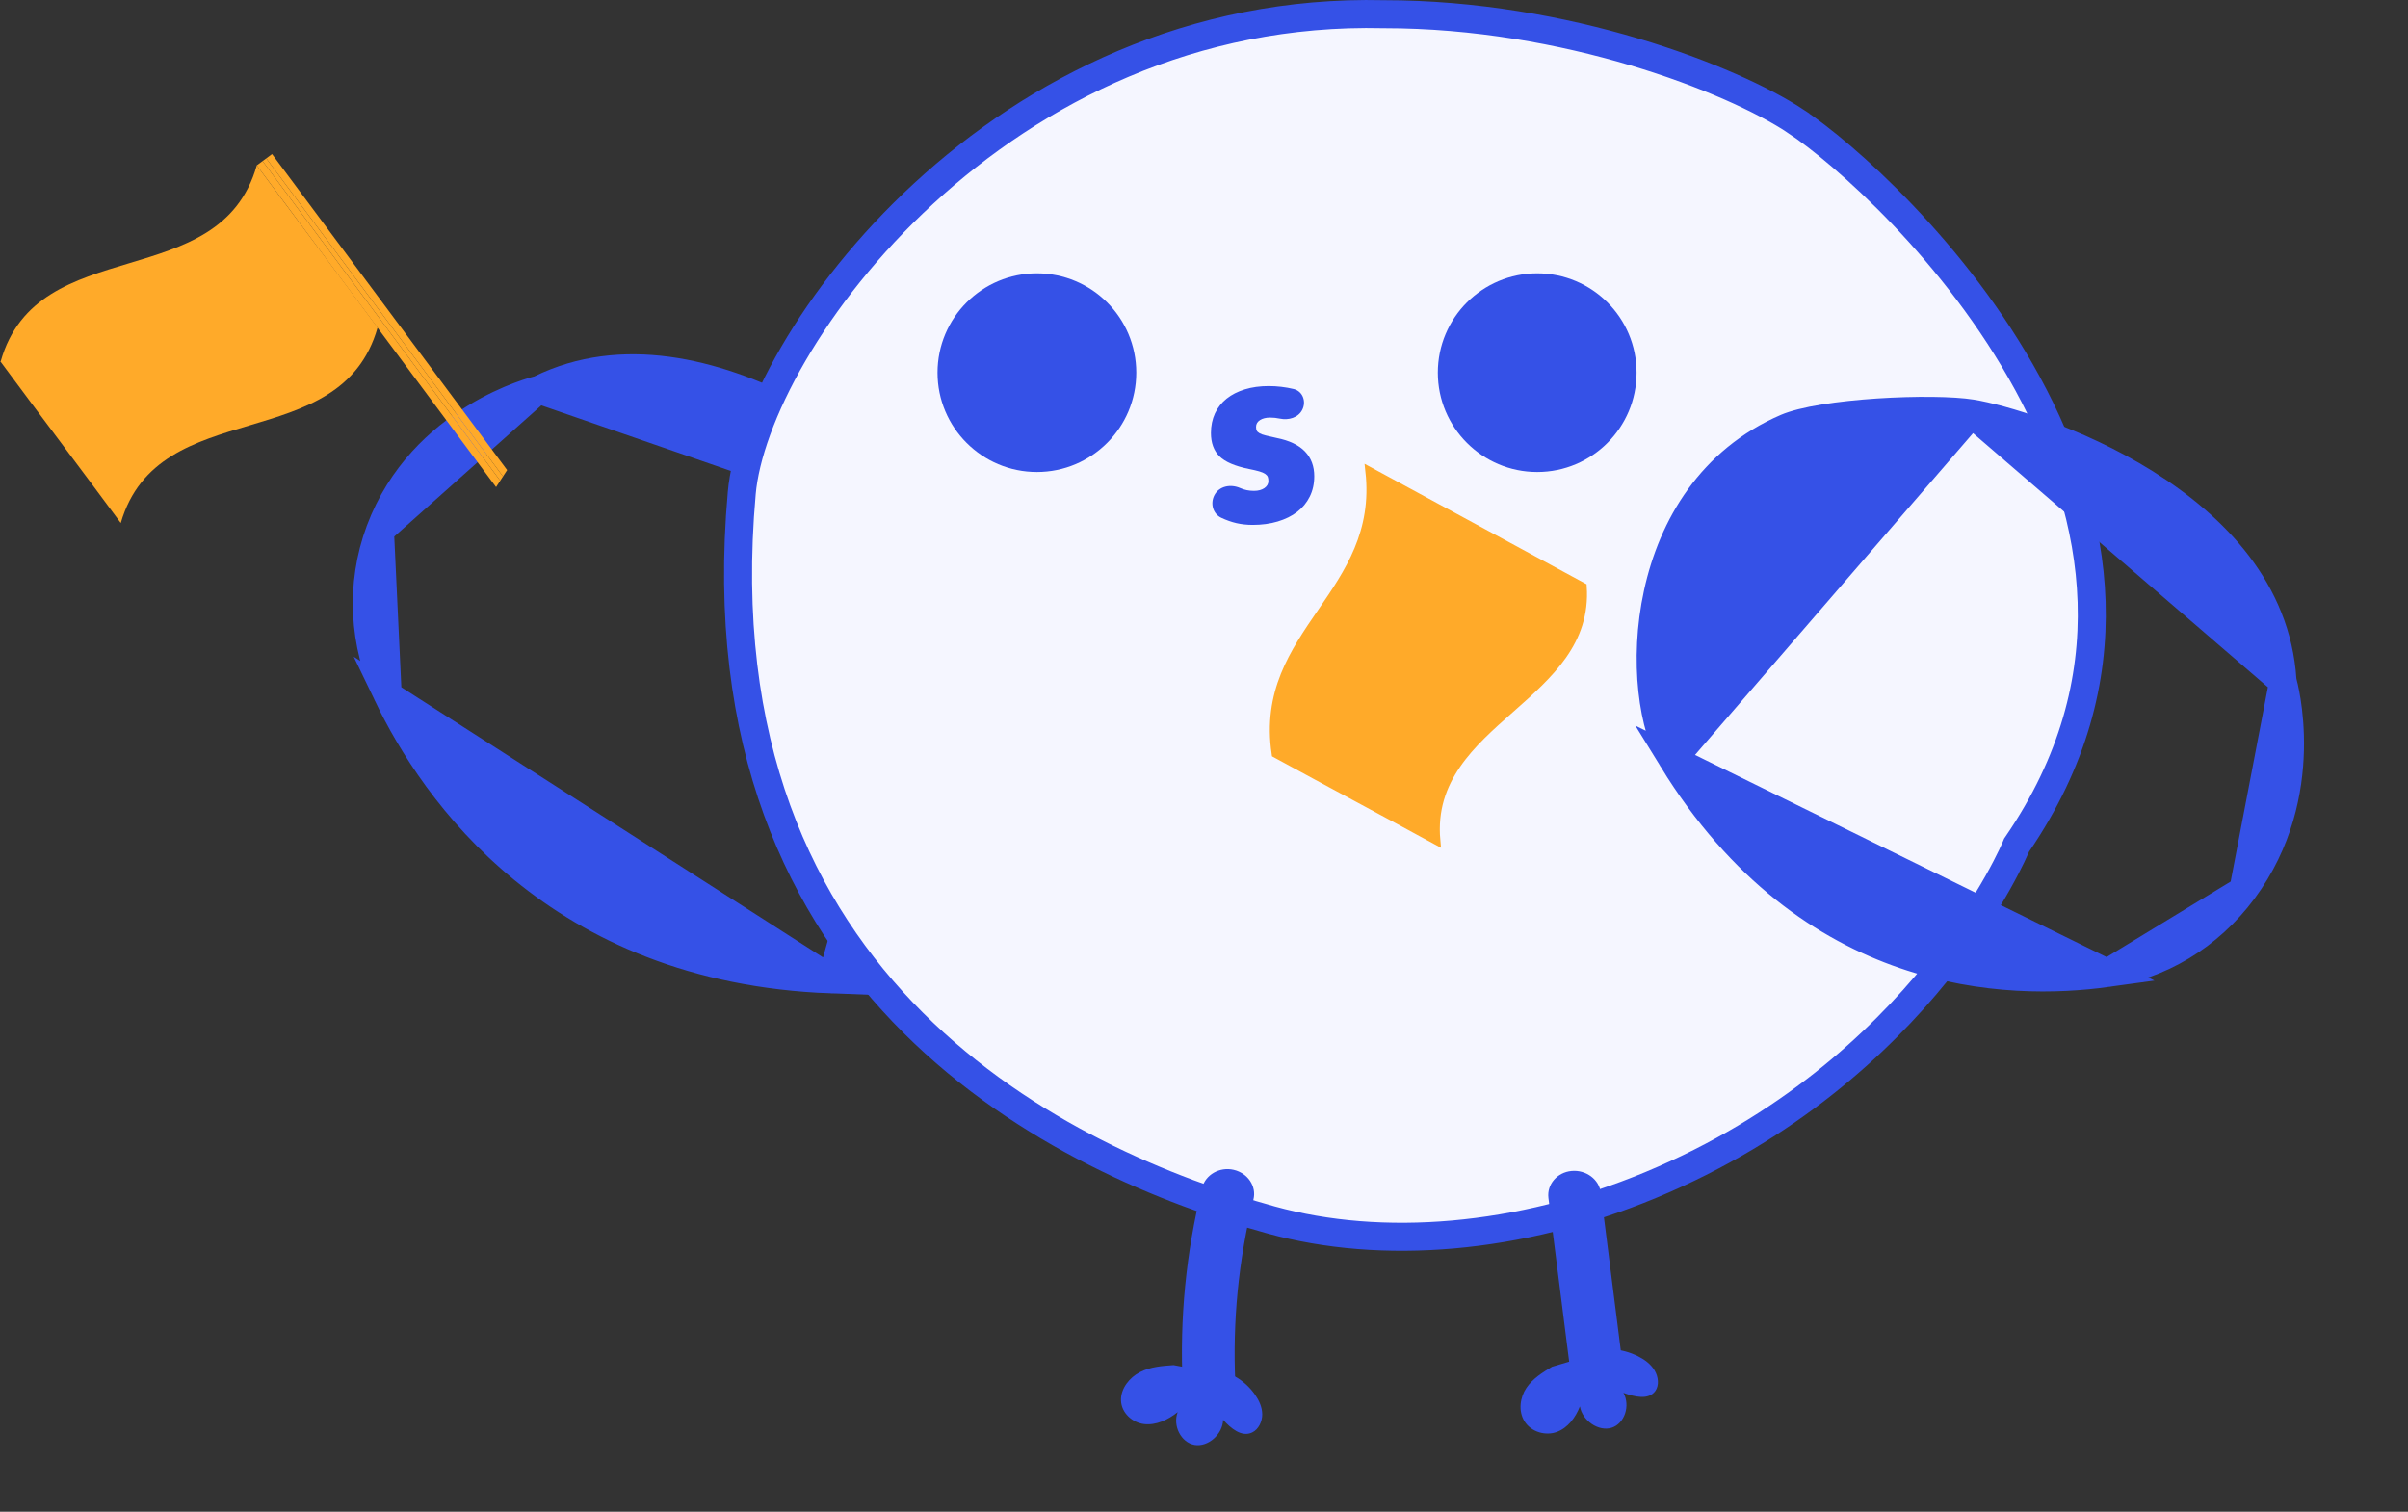<svg width="86" height="54" viewBox="0 0 86 54" fill="none" xmlns="http://www.w3.org/2000/svg">
<rect x="0" y="0" width="86" height="54" fill="#333333" stroke="none"/>
<path d="M29.692 34.982L29.692 34.982C19.838 34.617 15.485 28.242 13.846 24.829L29.692 34.982ZM29.692 34.982C31.091 35.035 33.383 34.16 35.189 32.454C36.971 30.77 38.207 28.345 37.645 25.34C37.582 25.009 37.408 24.525 37.145 23.944C36.886 23.371 36.553 22.733 36.196 22.102C35.474 20.831 34.675 19.638 34.19 19.093L34.19 19.093M29.692 34.982L34.19 19.093M34.19 19.093C33.448 18.261 31.182 16.209 28.343 14.748C25.493 13.282 22.198 12.475 19.299 13.896L19.248 13.921M34.19 19.093L19.248 13.921M19.248 13.921L19.194 13.934M19.248 13.921L19.194 13.934M19.194 13.934L19.194 13.934M19.194 13.934L19.194 13.934M19.194 13.934L19.194 13.934M19.194 13.934L19.194 13.934M19.194 13.934L19.194 13.934M19.194 13.934L19.194 13.934M19.194 13.934L19.194 13.934M19.194 13.934L19.194 13.934M19.194 13.934L19.188 13.936L19.157 13.943C19.13 13.951 19.087 13.963 19.031 13.979C18.918 14.013 18.752 14.066 18.547 14.144C18.135 14.299 17.569 14.549 16.954 14.927C15.725 15.682 14.323 16.937 13.57 18.951L19.194 13.934ZM13.57 18.951C12.847 20.889 12.976 23.015 13.846 24.829L13.57 18.951Z" fill="#3551E7" stroke="#3551E7"/>
<path d="M26.491 17.614L26.491 17.613C26.608 16.3 27.224 14.548 28.33 12.647C29.431 10.753 31.001 8.742 32.987 6.913C36.959 3.254 42.572 0.344 49.416 0.507L49.416 0.507H49.428C55.941 0.507 61.853 2.826 64.124 4.325L64.124 4.326C65.823 5.447 69.853 8.98 72.423 13.718C74.982 18.436 76.062 24.275 72.048 30.149L72.018 30.193L71.998 30.241L71.998 30.242L71.998 30.242L71.998 30.242L71.997 30.245L71.991 30.259C71.987 30.268 71.981 30.281 71.975 30.296C71.971 30.304 71.967 30.313 71.963 30.322C71.938 30.379 71.899 30.465 71.846 30.577C71.739 30.8 71.574 31.127 71.345 31.534C70.886 32.348 70.17 33.481 69.148 34.742C67.105 37.264 63.84 40.294 58.956 42.327C54.248 44.286 49.351 44.667 45.399 43.577C41.75 42.569 36.619 40.531 32.607 36.526C28.614 32.54 25.693 26.573 26.491 17.614ZM25.997 17.57H25.997H25.997Z" fill="#F5F6FF" stroke="#3551E7"/>
<path d="M37.032 16.86C38.992 16.86 40.581 15.271 40.581 13.311C40.581 11.351 38.992 9.762 37.032 9.762C35.072 9.762 33.483 11.351 33.483 13.311C33.483 15.271 35.072 16.86 37.032 16.86Z" fill="#3551E7"/>
<path d="M54.9 16.86C56.86 16.86 58.449 15.271 58.449 13.311C58.449 11.351 56.86 9.762 54.9 9.762C52.94 9.762 51.351 11.351 51.351 13.311C51.351 15.271 52.94 16.86 54.9 16.86Z" fill="#3551E7"/>
<path d="M46.508 14.641C46.363 14.922 46.018 15.018 45.709 14.953C45.593 14.928 45.478 14.916 45.363 14.916C45.213 14.916 45.092 14.946 44.999 15.006C44.906 15.066 44.859 15.147 44.859 15.249C44.859 15.303 44.867 15.346 44.882 15.379C44.897 15.412 44.93 15.444 44.981 15.474C45.032 15.504 45.107 15.531 45.206 15.555C45.305 15.579 45.435 15.609 45.597 15.645C46.047 15.735 46.383 15.895 46.605 16.126C46.827 16.357 46.938 16.653 46.938 17.012C46.938 17.282 46.884 17.525 46.776 17.741C46.668 17.957 46.518 18.139 46.326 18.286C46.134 18.433 45.903 18.547 45.633 18.628C45.363 18.709 45.066 18.749 44.742 18.749C44.312 18.749 43.982 18.665 43.62 18.497C43.319 18.357 43.218 17.988 43.369 17.693V17.693C43.541 17.36 43.95 17.283 44.294 17.434C44.447 17.501 44.598 17.534 44.787 17.534C44.937 17.534 45.06 17.501 45.156 17.436C45.252 17.369 45.3 17.285 45.3 17.183C45.3 17.123 45.293 17.074 45.278 17.035C45.263 16.996 45.231 16.96 45.183 16.927C45.135 16.894 45.065 16.864 44.972 16.837C44.879 16.81 44.757 16.782 44.607 16.752C44.103 16.65 43.751 16.498 43.55 16.297C43.349 16.096 43.248 15.819 43.248 15.465C43.248 15.207 43.297 14.974 43.392 14.767C43.489 14.56 43.627 14.385 43.806 14.241C43.986 14.097 44.204 13.986 44.459 13.908C44.714 13.83 44.997 13.791 45.309 13.791C45.612 13.791 45.91 13.826 46.202 13.896C46.528 13.974 46.662 14.344 46.508 14.641V14.641Z" fill="#3551E7"/>
<path d="M59.735 27.129L59.735 27.129C64.622 35.084 71.759 35.242 75.261 34.755L59.735 27.129ZM59.735 27.129C59.397 26.578 59.125 25.709 59.011 24.65C58.897 23.598 58.941 22.393 59.204 21.191C59.73 18.785 61.114 16.44 63.794 15.281C64.087 15.155 64.554 15.038 65.144 14.942C65.724 14.848 66.392 14.778 67.066 14.733C68.427 14.643 69.755 14.661 70.414 14.768L70.414 14.768M59.735 27.129L70.414 14.768M70.414 14.768C71.422 14.931 74.125 15.698 76.621 17.257C79.12 18.819 81.306 21.106 81.516 24.284L81.52 24.338M70.414 14.768L81.52 24.338M81.52 24.338L81.535 24.389M81.52 24.338L81.535 24.389M81.535 24.389L81.535 24.389M81.535 24.389L81.535 24.389M81.535 24.389L81.535 24.389M81.535 24.389L81.535 24.389M81.535 24.389L81.535 24.39M81.535 24.389L81.535 24.39M81.535 24.39L81.535 24.39M81.535 24.39L81.535 24.39M81.535 24.39L81.537 24.395L81.544 24.424C81.551 24.451 81.562 24.493 81.575 24.549C81.6 24.661 81.635 24.828 81.669 25.04C81.736 25.466 81.8 26.074 81.783 26.79C81.749 28.224 81.393 30.076 80.116 31.801L81.535 24.39ZM80.116 31.801C78.887 33.459 77.114 34.498 75.262 34.755L80.116 31.801Z" fill="#3551E7" stroke="#3551E7"/>
<path d="M43.06 50.321C42.615 50.263 42.26 49.911 42.239 49.481C42.126 47.106 42.358 44.735 42.931 42.43C43.049 41.961 43.557 41.67 44.059 41.786C44.565 41.902 44.884 42.376 44.766 42.845C44.233 44.996 44.015 47.21 44.12 49.424C44.145 49.909 43.742 50.312 43.219 50.328C43.165 50.331 43.108 50.328 43.056 50.321L43.06 50.321Z" fill="#3551E7"/>
<path d="M56.942 50.096C56.523 50.041 56.178 49.726 56.128 49.32L55.301 42.79C55.242 42.308 55.61 41.876 56.126 41.827C56.647 41.779 57.113 42.127 57.172 42.609L57.999 49.138C58.058 49.62 57.69 50.053 57.173 50.101C57.096 50.109 57.016 50.109 56.941 50.099L56.942 50.096Z" fill="#3551E7"/>
<path d="M55.43 48.819C55.09 49.025 54.74 49.24 54.514 49.576C54.288 49.912 54.215 50.403 54.449 50.773C54.693 51.161 55.211 51.293 55.602 51.148C55.994 51.003 56.267 50.637 56.425 50.235C56.514 50.751 57.095 51.143 57.556 50.999C58.017 50.855 58.235 50.215 57.98 49.751C58.376 49.898 58.884 50.016 59.119 49.684C59.26 49.485 59.23 49.182 59.095 48.955C58.961 48.727 58.741 48.566 58.512 48.45C58.208 48.296 57.877 48.208 57.549 48.194" fill="#3551E7"/>
<path d="M41.912 48.761C41.505 48.789 41.085 48.82 40.712 49.012C40.339 49.203 40.021 49.598 40.036 50.025C40.052 50.472 40.442 50.818 40.862 50.867C41.283 50.916 41.713 50.719 42.06 50.44C41.873 50.928 42.183 51.53 42.665 51.611C43.147 51.692 43.67 51.232 43.683 50.714C43.957 51.019 44.346 51.349 44.724 51.165C44.951 51.054 45.081 50.777 45.08 50.519C45.078 50.261 44.967 50.023 44.825 49.82C44.636 49.549 44.389 49.324 44.106 49.166" fill="#3551E7"/>
<path d="M0.025 12.907C1.347 8.252 7.849 10.562 9.171 5.907C10.604 7.846 12.053 9.759 13.486 11.698C12.164 16.353 5.661 14.043 4.314 18.682C2.882 16.743 1.433 14.83 0 12.891L0.025 12.907Z" fill="#FFAA29"/>
<path d="M9.716 5.504L18.112 16.791L17.964 17.019L9.51 5.658L9.378 5.753L17.865 17.171L17.717 17.399L9.171 5.907L9.716 5.504Z" fill="#FFAA29"/>
<path d="M9.378 5.753L9.51 5.658L17.964 17.019L17.865 17.171L9.378 5.753Z" fill="#FFAA29"/>
<path d="M48.915 16.836L56.52 20.962C56.648 22.91 55.341 24.079 53.96 25.301L53.935 25.323C52.548 26.549 51.093 27.835 51.29 30.017C50.363 29.511 49.435 29.011 48.508 28.511L48.508 28.511L48.508 28.511C47.527 27.983 46.546 27.454 45.566 26.919C45.24 24.732 46.203 23.323 47.201 21.868L47.208 21.858C48.169 20.458 49.159 19.014 48.915 16.836Z" fill="#FFAA29" stroke="#FFAA29" stroke-width="0.3"/>
</svg>
